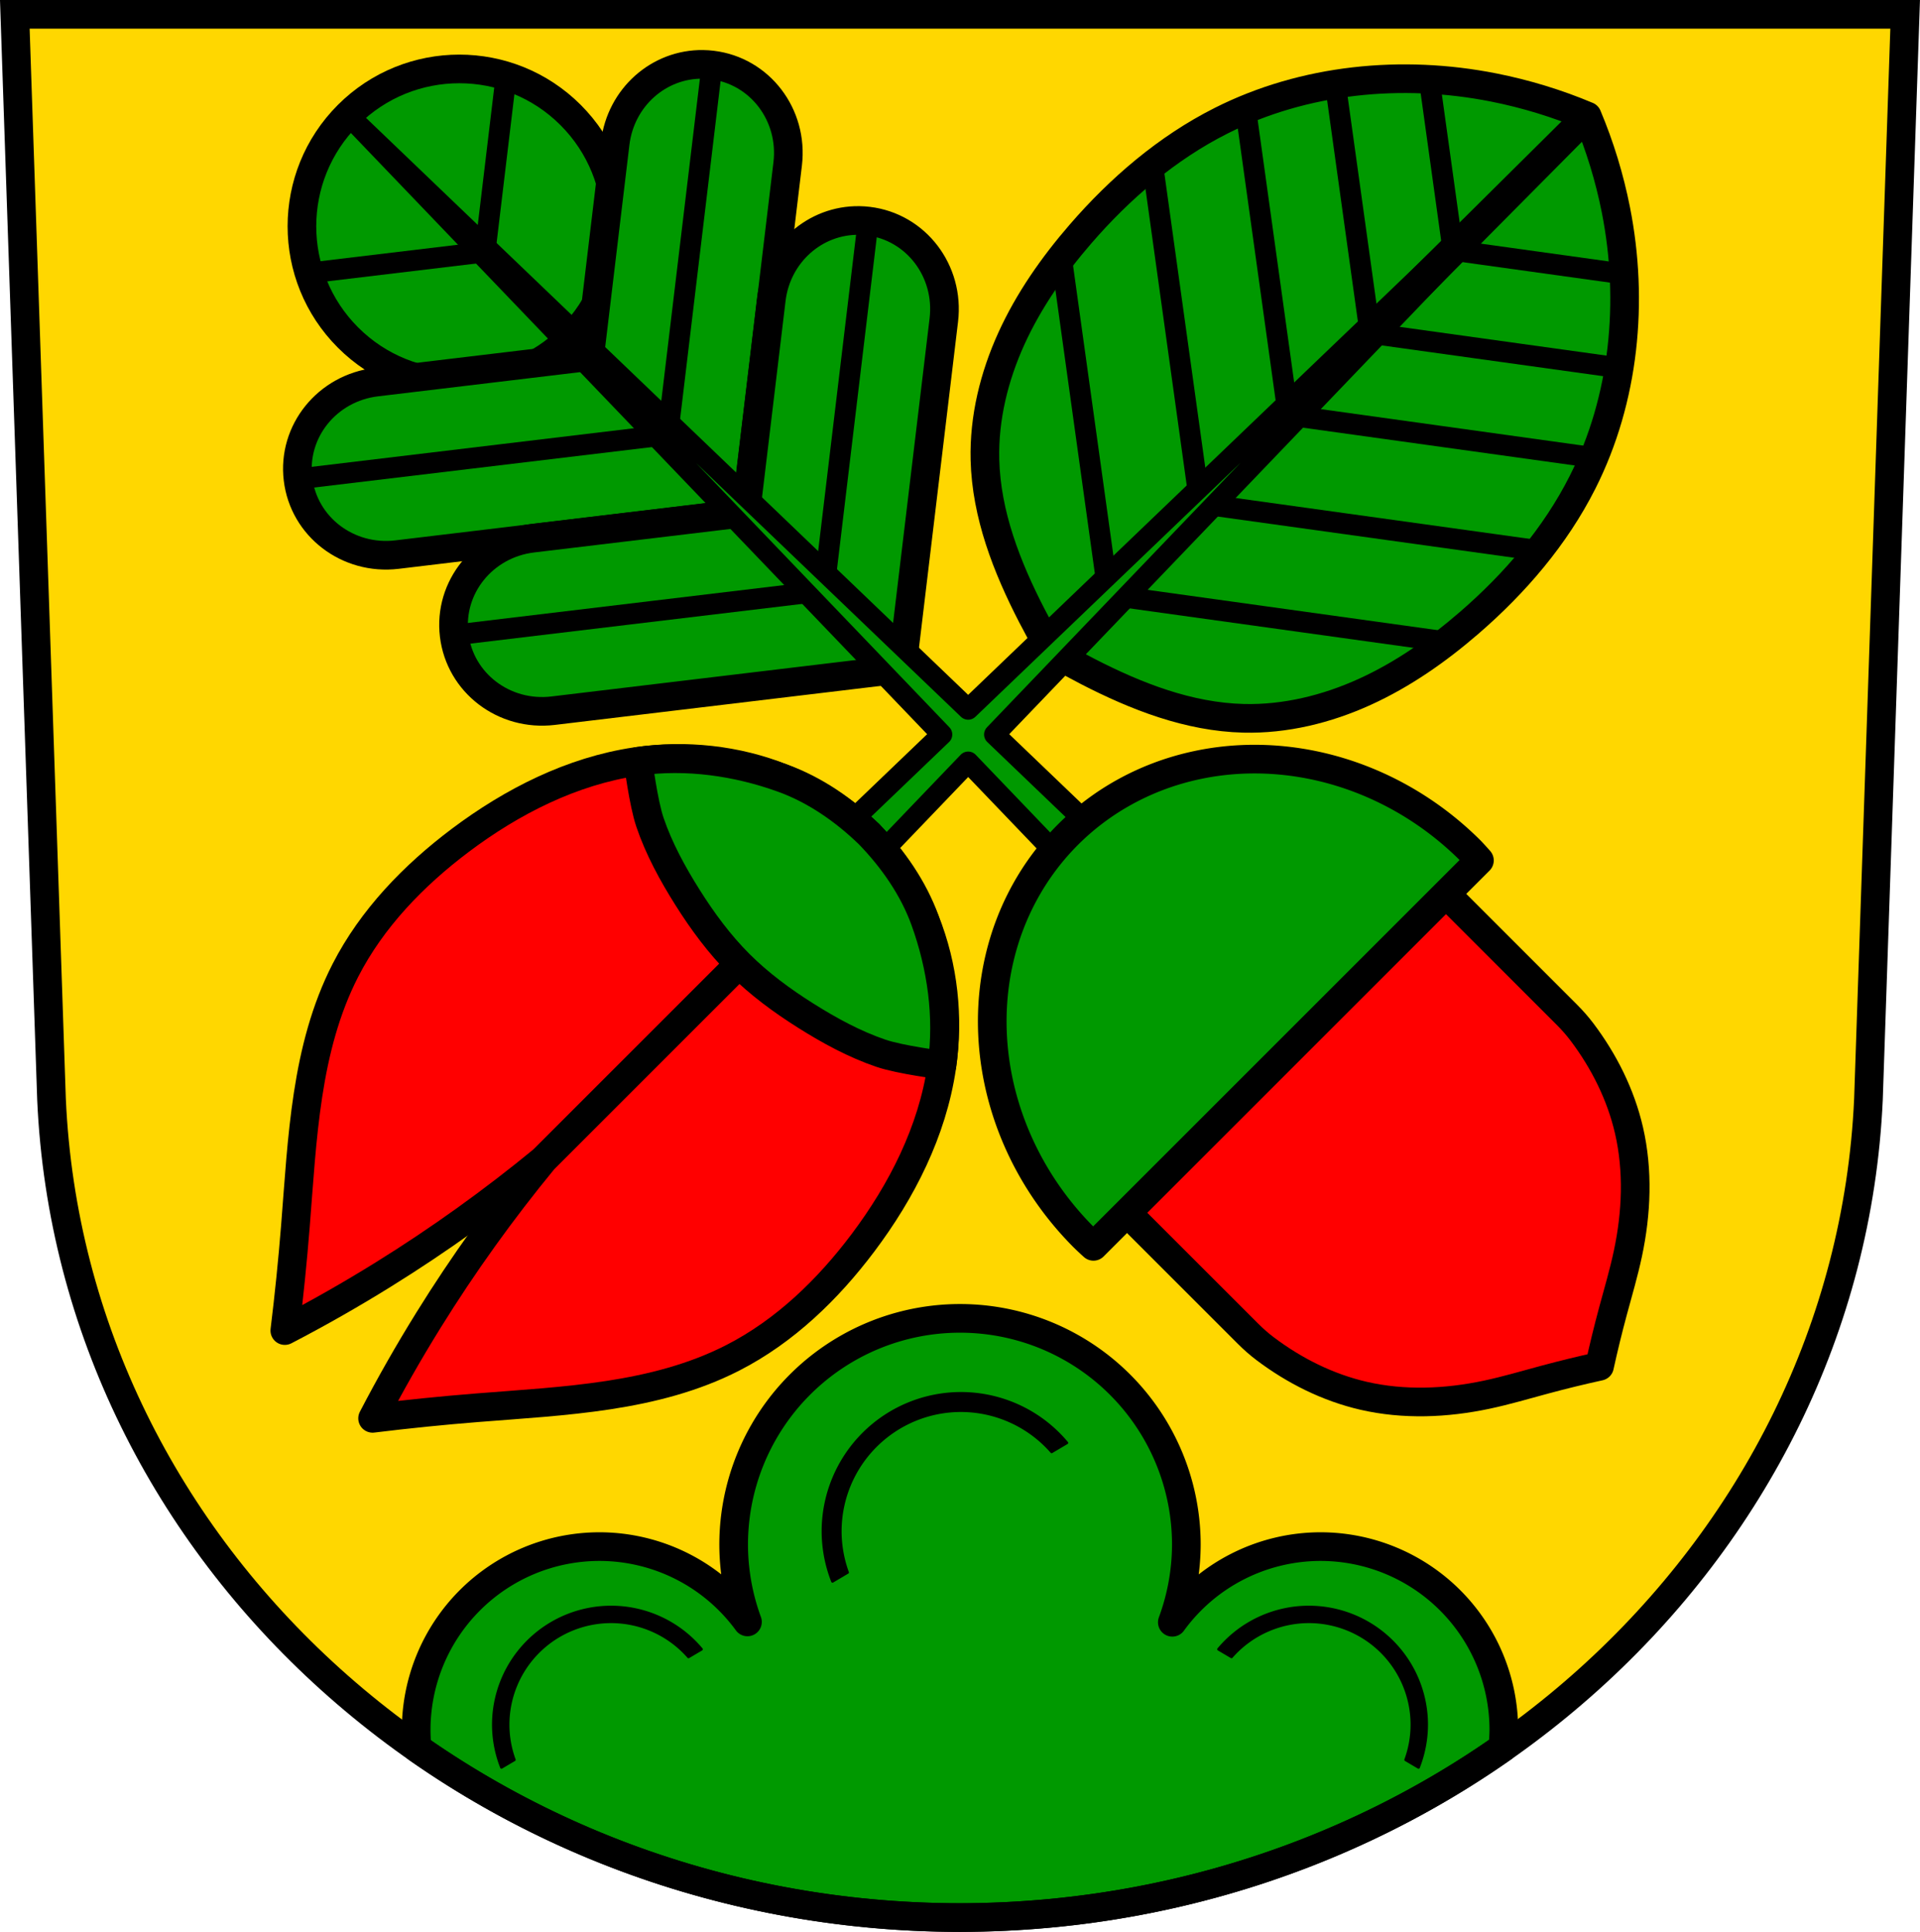 <svg xmlns="http://www.w3.org/2000/svg" width="737.09" height="741.77" viewBox="0 0 737.089 741.769"><g transform="translate(37.16-24.282)"><path d="m-31.472 29.782l14.09 416.62c7.799 175.25 161.89 314.05 348.76 314.14 186.7-.215 340.85-139.06 348.76-314.14l14.09-416.62h-362.85z" fill="#ffd700" fill-rule="evenodd"/><g stroke="#000"><g fill="#090" stroke-linejoin="round" stroke-linecap="round" stroke-width="11"><circle cx="19.804" cy="177.04" r="60.43" transform="matrix(.707-.707.707.707 0 0)"/><path d="m232.78 48.999c-16.945-.268-31.656 12.625-33.773 30.3l-9.82 81.967 59.844 61.2 16.199-135.23c2.259-18.856-10.69-35.804-29.03-38-1.146-.137-2.286-.215-3.416-.232z"/><path d="m189.58 161.14l-82.27 9.855c-18.856 2.259-32.27 18.844-30.07 37.19 2.198 18.344 19.15 31.29 38 29.04l133.78-16.03-59.45-60.05z"/><path d="m292.72 108.94c-16.945-.268-31.656 12.625-33.773 30.3l-9.795 81.77 59.908 60.62 16.11-134.46c2.259-18.857-10.692-35.806-29.04-38-1.146-.137-2.284-.215-3.414-.232z"/><path d="m249.31 221.11l-82.05 9.83c-18.857 2.259-32.27 18.846-30.07 37.19 2.198 18.344 19.15 31.29 38 29.03l133.9-16.04-59.775-60.01"/></g><g fill-rule="evenodd"><g fill="none" stroke-width="8"><path d="m137.18 268.13l142.73-17.1"/><path d="m296.14 109.18l-16.999 141.89"/><path d="m77.24 208.19l143.47-17.19"/><path d="m236.19 49.23l-17.04 142.22"/><path d="m82.75 128.97l67.813-8.124"/><path d="m156.98 54.743l-7.732 64.54"/></g><path d="m572.18 68.861l-204.58 206.24c4.206 2.423 8.469 4.747 12.783 6.972 18.678 9.632 38.841 17.493 59.85 18.01 16.03.398 31.999-3.537 46.59-10.18 14.592-6.643 27.862-15.942 39.99-26.428 17.617-15.233 33.09-33.25 43.58-54.04 16.11-31.94 19.728-69.5 12.785-104.59-2.439-12.325-6.131-24.402-11-35.984zm0 0c-11.582-4.87-23.659-8.562-35.984-11-35.09-6.944-72.65-3.332-104.59 12.783-20.793 10.49-38.806 25.964-54.04 43.581-10.487 12.13-19.785 25.399-26.428 39.99-6.643 14.592-10.578 30.563-10.18 46.59.522 21.01 8.381 41.17 18.01 59.849 2.225 4.314 4.55 8.578 6.973 12.784l206.24-204.58" fill="#090" stroke-linejoin="round" stroke-linecap="round" stroke-width="11"/><g fill="none" stroke-width="8"><path d="m405.34 87.5l17.918 128.86"/><path d="m441.14 66.884l16.238 116.78"/><path d="m475.22 54.58l13.505 97.12"/><path d="m511.18 52.24l9.577 68.875"/><path d="m370.08 121.42l18.351 131.97"/><path d="m553.55 235.71l-130.7-18.17"/><path d="m574.16 199.91l-115.61-16.08"/><path d="m586.46 165.82l-96.99-13.487"/><path d="m588.81 129.86l-65.67-9.132"/><path d="m519.63 270.96l-127.95-17.791"/></g></g><g stroke-width="11"><path d="M368.545 506.195A86.894 86.894 0 0 0 281.65 593.09 86.894 86.894 0 0 0 286.947 622.746 70.395 70.395 0 0 0 230.162 593.83 70.395 70.395 0 0 0 159.768 664.225 70.395 70.395 0 0 0 160.125 671.199C218.42 712.06 290.63 736.23 368.54 736.27 446.41 736.18 518.61 711.96 576.9 671.07A70.395 70.395 0 0 0 577.322 664.225 70.395 70.395 0 0 0 506.928 593.83 70.395 70.395 0 0 0 450.057 622.885 86.894 86.894 0 0 0 455.439 593.09 86.894 86.894 0 0 0 368.545 506.195z" transform="translate(-37.16 24.282)" fill="#090" stroke-linejoin="round" stroke-linecap="round"/><path d="m-31.472 29.782l14.09 416.62c7.799 175.25 161.89 314.05 348.76 314.14 186.7-.215 340.85-139.06 348.76-314.14l14.09-416.62h-362.85z" fill="none" fill-rule="evenodd"/></g><g stroke-linejoin="round" stroke-linecap="round"><path d="M368.928 534.982A53 53 0 0 0 315.928 587.982 53 53 0 0 0 319.592 607.197L325.4 603.76A46.335 46.335 0 0 1 322.592 587.982 46.335 46.335 0 0 1 368.928 541.646 46.335 46.335 0 0 1 403.721 557.469L409.59 554A53 53 0 0 0 368.928 534.982zM234.619 617.021A45.237 45.213 0 0 0 189.383 662.234 45.237 45.213 0 0 0 192.51 678.627L197.47 675.7A39.549 39.527 0 0 1 195.07 662.234 39.549 39.527 0 0 1 234.619 622.707 39.549 39.527 0 0 1 264.316 636.203L269.32 633.25A45.237 45.213 0 0 0 234.619 617.021zM502.471 617.021A45.237 45.213 0 0 0 467.766 633.246L472.77 636.2A39.549 39.527 0 0 1 502.471 622.707 39.549 39.527 0 0 1 542.02 662.234 39.549 39.527 0 0 1 539.619 675.695L544.58 678.63A45.237 45.213 0 0 0 547.707 662.234 45.237 45.213 0 0 0 502.471 617.021z" transform="translate(-37.16 24.282)"/><g fill-rule="evenodd"><path d="m96.87 68.86l227.55 237.44-53.842 51.599 4.888 7.68 7.68 4.888 51.38-53.619 51.38 53.619 7.68-4.888 4.888-7.68-53.842-51.599 227.55-237.44-237.66 227.76-237.66-227.76" fill="#090" stroke-width="8"/><g stroke-width="11"><g fill="#f00"><path d="m296.47 344.58l-124.93 124.93c-19.523 16.06-40.11 30.827-61.59 44.16-12.311 7.643-24.913 14.816-37.77 21.5 1.641-13.334 2.998-26.702 4.067-40.09 2.675-33.485 3.868-68.3 19.18-98.2 10.218-19.959 26.24-36.502 44.16-49.972 19.89-14.946 42.793-26.572 67.4-30.22 18.925-2.802 38.615-.749 56.36 6.392 12.288 4.943 23.604 12.289 33.12 21.5z"/><path d="m296.47 344.58l-124.93 124.93c-16.06 19.523-30.827 40.11-44.16 61.59-7.643 12.311-14.816 24.913-21.5 37.77 13.334-1.641 26.702-2.998 40.09-4.067 33.485-2.675 68.3-3.868 98.2-19.18 19.959-10.218 36.502-26.24 49.972-44.16 14.946-19.89 26.572-42.793 30.22-67.4 2.802-18.925.749-38.615-6.392-56.36-4.943-12.288-12.289-23.604-21.5-33.12z"/></g><path d="m296.47 344.58c-9.518-9.211-20.739-17.03-33.12-21.5-17.534-6.324-36.867-9.122-55.54-6.499 0 0 1.99 15.902 4.552 23.437 3.462 10.181 8.695 19.757 14.427 28.856 5.746 9.123 12.222 17.918 19.846 25.541 7.624 7.624 16.418 14.1 25.541 19.846 9.1 5.731 18.675 10.965 28.856 14.427 7.535 2.562 23.437 4.552 23.437 4.552 2.622-18.671-.176-38-6.499-55.54-4.466-12.382-12.29-23.603-21.5-33.12z" fill="#090"/><path d="m377.02 471.45l64.918 64.918c2.061 2.061 4.247 3.998 6.574 5.754 11.231 8.476 24.09 14.92 37.803 18.08 15.472 3.563 31.719 2.883 47.25-.41 7.475-1.585 14.809-3.763 22.19-5.752 7-1.889 14.05-3.61 21.14-5.161 1.551-7.085 3.271-14.13 5.16-21.14 1.99-7.378 4.167-14.712 5.752-22.19 3.293-15.531 3.975-31.78.412-47.25-3.158-13.712-9.603-26.57-18.08-37.801-1.756-2.327-3.692-4.513-5.754-6.574l-64.918-64.918-61.22 61.22-61.22 61.22z" fill="#f00"/></g></g><path d="m372.79 344.782a113.682 104.966 45 0 0 6.164 154.609 113.682 104.966 45 0 0 3.667 3.435l148.17-148.17a113.682 104.966 45 0 0 -3.386 -3.715 113.682 104.966 45 0 0 -154.609 -6.164z" fill="#090" stroke-width="11"/></g></g></g></svg>